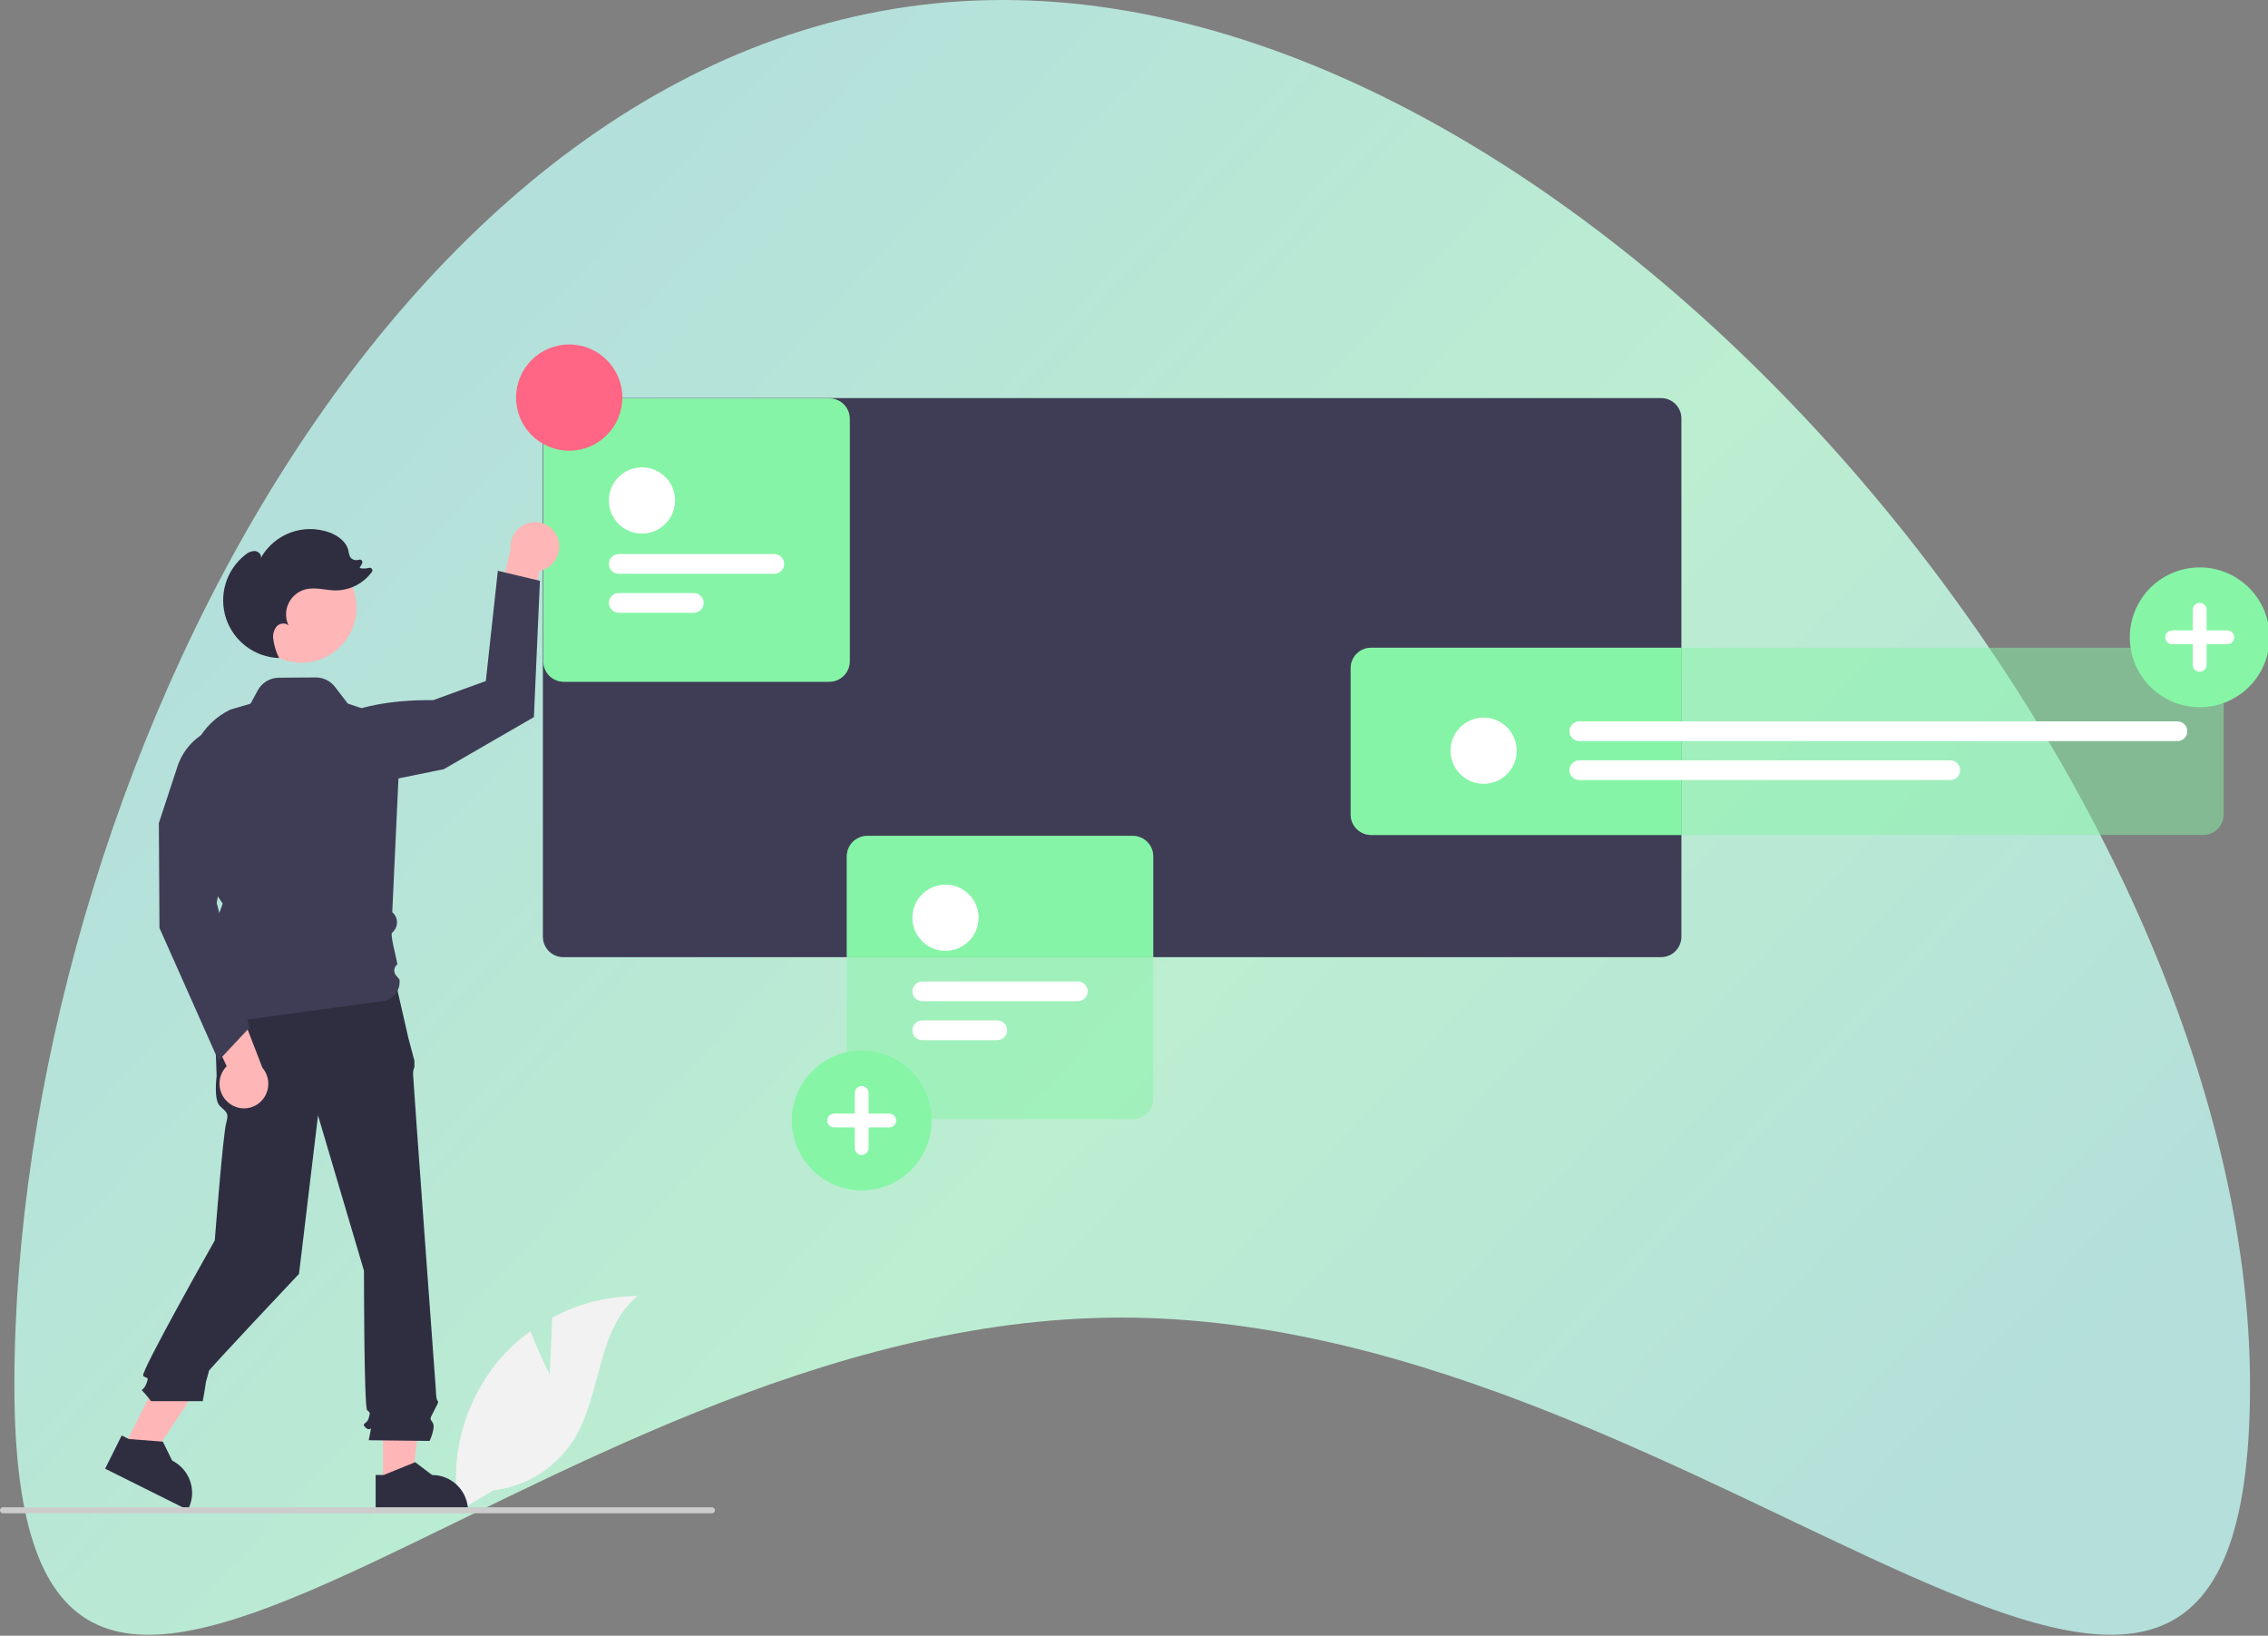 <svg width="631" height="455" viewBox="0 0 631 455" fill="none" xmlns="http://www.w3.org/2000/svg">
<rect x="0" y="0" width="631" height="455" fill="#808080" stroke="none"/>
<path d="M626 385.356C626 551.792 478.436 366.506 312 366.506C145.564 366.506 4 551.792 4 385.356C4 218.92 112.564 0 279 0C445.436 0 626 218.92 626 385.356Z" fill="url(#paint0_linear_424_2890)"/>
<g clip-path="url(#clip0_424_2890)">
<path d="M152.941 382.29L153.643 366.503C160.962 362.591 169.126 360.524 177.425 360.483C166.003 369.821 167.43 387.822 159.686 400.38C157.241 404.279 153.95 407.576 150.057 410.03C146.164 412.483 141.769 414.029 137.197 414.553L127.638 420.405C126.327 413.093 126.616 405.584 128.486 398.395C130.356 391.205 133.762 384.507 138.47 378.761C141.143 375.564 144.209 372.716 147.593 370.284C149.883 376.32 152.941 382.29 152.941 382.29Z" fill="#F2F2F2"/>
<path d="M462.129 110.729H156.716C155.211 110.729 153.768 111.326 152.703 112.39C151.638 113.453 151.039 114.896 151.037 116.4V260.567C151.039 262.073 151.638 263.516 152.702 264.581C153.767 265.646 155.211 266.245 156.716 266.246H462.129C463.633 266.243 465.075 265.644 466.138 264.579C467.201 263.514 467.799 262.072 467.8 260.567V116.4C467.799 114.897 467.201 113.455 466.138 112.392C465.074 111.328 463.632 110.73 462.129 110.729Z" fill="#3F3D56"/>
<path d="M381.457 180.184C379.953 180.185 378.511 180.783 377.448 181.847C376.385 182.91 375.786 184.352 375.785 185.856V226.579C375.786 228.083 376.384 229.526 377.447 230.59C378.51 231.655 379.952 232.254 381.457 232.258H467.801V180.184H381.457Z" fill="#86F5A6"/>
<path opacity="0.5" d="M612.984 232.255H381.46C379.955 232.253 378.512 231.654 377.448 230.59C376.384 229.526 375.785 228.083 375.784 226.578V185.857C375.785 184.352 376.384 182.909 377.448 181.845C378.512 180.781 379.955 180.182 381.46 180.181H612.984C614.489 180.182 615.932 180.781 616.996 181.845C618.06 182.909 618.659 184.352 618.66 185.857V226.578C618.659 228.083 618.06 229.526 616.996 230.59C615.932 231.654 614.489 232.253 612.984 232.255Z" fill="#86F5A6"/>
<path d="M412.77 218.032C417.857 218.032 421.981 213.908 421.981 208.821C421.981 203.734 417.857 199.61 412.77 199.61C407.683 199.61 403.559 203.734 403.559 208.821C403.559 213.908 407.683 218.032 412.77 218.032Z" fill="white"/>
<path d="M605.81 206.145H439.376C438.648 206.145 437.951 205.856 437.436 205.341C436.922 204.827 436.633 204.129 436.633 203.402C436.633 202.674 436.922 201.977 437.436 201.462C437.951 200.948 438.648 200.659 439.376 200.659H605.81C606.538 200.659 607.236 200.948 607.75 201.462C608.264 201.977 608.553 202.674 608.553 203.402C608.553 204.129 608.264 204.827 607.75 205.341C607.236 205.856 606.538 206.145 605.81 206.145Z" fill="white"/>
<path d="M542.597 216.983H439.376C438.648 216.983 437.95 216.694 437.436 216.18C436.922 215.665 436.633 214.968 436.633 214.24C436.633 213.513 436.922 212.815 437.436 212.3C437.95 211.786 438.648 211.497 439.376 211.497H542.597C543.324 211.497 544.022 211.786 544.536 212.3C545.051 212.815 545.34 213.513 545.34 214.24C545.34 214.968 545.051 215.665 544.536 216.18C544.022 216.694 543.324 216.983 542.597 216.983Z" fill="white"/>
<path d="M106.544 412.894L114.516 412.893L118.308 382.146H106.543L106.544 412.894Z" fill="#FFB6B6"/>
<path d="M104.511 410.291L106.755 410.291L115.515 406.729L120.21 410.291C122.863 410.291 125.408 411.345 127.284 413.221C129.16 415.097 130.214 417.642 130.215 420.295V420.62L104.511 420.621L104.511 410.291Z" fill="#2F2E41"/>
<path d="M34.517 402.53L41.652 406.086L58.762 380.259L48.232 375.011L34.517 402.53Z" fill="#FFB6B6"/>
<path d="M33.859 399.293L35.867 400.294L45.296 401.014L47.909 406.296C50.283 407.48 52.091 409.558 52.933 412.074C53.776 414.59 53.584 417.338 52.4 419.713L52.255 420.004L29.251 408.538L33.859 399.293Z" fill="#2F2E41"/>
<path d="M110.076 273.251L59.392 274.574L60.273 299.255C60.273 299.255 59.392 305.866 61.155 307.629C62.918 309.392 63.799 309.392 62.918 312.477C62.036 315.562 59.757 345.04 59.757 345.04C59.757 345.04 38.955 381.822 39.836 382.703C40.718 383.585 41.599 382.703 40.718 384.907C39.836 387.111 38.955 386.229 39.836 387.111C40.617 387.953 41.353 388.835 42.04 389.755H56.406C56.406 389.755 57.21 385.348 57.21 384.907C57.21 384.466 58.091 381.822 58.091 381.381C58.091 380.941 83.191 354.347 83.191 354.347L88.48 310.273L101.262 353.465C101.262 353.465 101.262 391.369 102.143 392.25C103.025 393.132 103.025 392.691 102.584 394.454C102.143 396.217 100.38 395.776 101.702 397.098C103.025 398.42 103.465 396.217 103.025 398.421L102.584 400.624L119.517 400.813C119.517 400.813 121.279 397.098 120.398 395.776C119.517 394.454 119.569 394.815 120.645 392.651C121.72 390.487 122.161 390.046 121.72 389.606C121.279 389.165 121.279 386.821 121.279 386.821C121.279 386.821 114.924 300.136 114.924 298.814C114.891 298.134 115.017 297.455 115.291 296.831V295.037L113.602 288.677L110.076 273.251Z" fill="#2F2E41"/>
<path d="M611.994 196.725C608.147 196.725 604.387 195.585 601.189 193.447C597.99 191.31 595.497 188.273 594.025 184.719C592.553 181.165 592.168 177.255 592.919 173.482C593.669 169.709 595.521 166.244 598.241 163.524C600.961 160.804 604.427 158.952 608.199 158.201C611.972 157.451 615.883 157.836 619.436 159.308C622.99 160.78 626.028 163.273 628.165 166.471C630.302 169.669 631.443 173.43 631.443 177.276C631.443 182.435 629.393 187.381 625.746 191.029C622.099 194.676 617.152 196.725 611.994 196.725Z" fill="#86F5A6"/>
<path d="M619.667 175.358H613.912V169.602C613.912 169.094 613.71 168.606 613.35 168.246C612.99 167.886 612.502 167.684 611.993 167.684C611.484 167.684 610.996 167.886 610.637 168.246C610.277 168.606 610.075 169.094 610.075 169.602V175.358H604.319C604.067 175.357 603.817 175.407 603.584 175.503C603.351 175.599 603.139 175.74 602.96 175.919C602.782 176.097 602.64 176.308 602.543 176.541C602.447 176.774 602.397 177.024 602.397 177.276C602.397 177.529 602.447 177.778 602.543 178.011C602.64 178.244 602.782 178.456 602.96 178.634C603.139 178.812 603.351 178.954 603.584 179.05C603.817 179.146 604.067 179.195 604.319 179.195H610.075V184.95C610.075 185.459 610.277 185.947 610.637 186.307C610.996 186.667 611.484 186.869 611.993 186.869C612.502 186.869 612.99 186.667 613.35 186.307C613.71 185.947 613.912 185.459 613.912 184.95V179.195H619.667C620.176 179.195 620.664 178.993 621.024 178.633C621.384 178.273 621.586 177.785 621.586 177.276C621.586 176.768 621.384 176.28 621.024 175.92C620.664 175.56 620.176 175.358 619.667 175.358Z" fill="white"/>
<path d="M315.175 232.518H241.28C239.774 232.52 238.331 233.118 237.266 234.183C236.201 235.248 235.602 236.691 235.601 238.197V266.246H320.847V238.197C320.846 236.692 320.248 235.25 319.185 234.185C318.122 233.121 316.68 232.521 315.175 232.518Z" fill="#86F5A6"/>
<path opacity="0.5" d="M315.173 311.332H241.277C239.772 311.331 238.329 310.732 237.265 309.668C236.201 308.604 235.603 307.161 235.601 305.656V238.194C235.603 236.689 236.201 235.246 237.265 234.182C238.329 233.118 239.772 232.52 241.277 232.518H315.173C316.678 232.52 318.12 233.118 319.184 234.182C320.249 235.246 320.847 236.689 320.849 238.194V305.656C320.847 307.161 320.249 308.604 319.185 309.668C318.12 310.732 316.678 311.331 315.173 311.332Z" fill="#86F5A6"/>
<path d="M263.049 264.494C268.136 264.494 272.26 260.371 272.26 255.283C272.26 250.196 268.136 246.073 263.049 246.073C257.962 246.073 253.838 250.196 253.838 255.283C253.838 260.371 257.962 264.494 263.049 264.494Z" fill="white"/>
<path d="M299.868 278.495H256.581C255.854 278.495 255.156 278.206 254.641 277.691C254.127 277.177 253.838 276.479 253.838 275.752C253.838 275.024 254.127 274.327 254.641 273.812C255.156 273.298 255.854 273.009 256.581 273.009H299.868C300.596 273.009 301.293 273.298 301.808 273.812C302.322 274.327 302.611 275.024 302.611 275.752C302.611 276.479 302.322 277.177 301.808 277.691C301.293 278.206 300.596 278.495 299.868 278.495Z" fill="white"/>
<path d="M277.469 289.333H256.581C255.854 289.333 255.156 289.044 254.642 288.53C254.127 288.015 253.838 287.318 253.838 286.59C253.838 285.863 254.127 285.165 254.642 284.65C255.156 284.136 255.854 283.847 256.581 283.847H277.469C278.197 283.847 278.895 284.136 279.409 284.65C279.923 285.165 280.212 285.863 280.212 286.59C280.212 287.318 279.923 288.015 279.409 288.53C278.895 289.044 278.197 289.333 277.469 289.333Z" fill="white"/>
<path d="M239.737 331.132C235.89 331.132 232.13 329.991 228.932 327.854C225.733 325.717 223.24 322.679 221.768 319.126C220.296 315.572 219.911 311.661 220.662 307.888C221.412 304.116 223.264 300.65 225.984 297.93C228.704 295.21 232.17 293.358 235.942 292.608C239.715 291.857 243.626 292.242 247.179 293.714C250.733 295.186 253.771 297.679 255.908 300.878C258.045 304.076 259.186 307.836 259.186 311.683C259.186 316.841 257.136 321.788 253.489 325.435C249.842 329.083 244.895 331.132 239.737 331.132Z" fill="#86F5A6"/>
<path d="M247.41 309.764H241.655V304.009C241.655 303.5 241.453 303.012 241.093 302.652C240.733 302.292 240.245 302.09 239.736 302.09C239.228 302.09 238.74 302.292 238.38 302.652C238.02 303.012 237.818 303.5 237.818 304.009V309.764H232.062C231.81 309.764 231.56 309.813 231.327 309.909C231.094 310.005 230.882 310.147 230.703 310.325C230.525 310.503 230.383 310.715 230.287 310.948C230.19 311.181 230.14 311.431 230.14 311.683C230.14 311.935 230.19 312.185 230.287 312.418C230.383 312.651 230.525 312.862 230.703 313.041C230.882 313.219 231.094 313.36 231.327 313.456C231.56 313.552 231.81 313.602 232.062 313.601H237.818V319.357C237.818 319.866 238.02 320.354 238.38 320.713C238.74 321.073 239.228 321.275 239.736 321.275C240.245 321.275 240.733 321.073 241.093 320.713C241.453 320.354 241.655 319.866 241.655 319.357V313.601H247.41C247.919 313.601 248.407 313.399 248.767 313.039C249.127 312.68 249.329 312.192 249.329 311.683C249.329 311.174 249.127 310.686 248.767 310.326C248.407 309.966 247.919 309.764 247.41 309.764Z" fill="white"/>
<path d="M230.734 189.631H156.838C155.333 189.629 153.89 189.031 152.826 187.967C151.762 186.902 151.164 185.46 151.162 183.955V116.493C151.164 114.988 151.762 113.545 152.826 112.481C153.89 111.417 155.333 110.818 156.838 110.817H230.734C232.239 110.818 233.681 111.417 234.746 112.481C235.81 113.545 236.408 114.988 236.41 116.493V183.955C236.408 185.46 235.81 186.902 234.746 187.967C233.681 189.031 232.239 189.629 230.734 189.631Z" fill="#86F5A6"/>
<path d="M178.61 148.423C183.697 148.423 187.821 144.299 187.821 139.212C187.821 134.125 183.697 130.001 178.61 130.001C173.523 130.001 169.399 134.125 169.399 139.212C169.399 144.299 173.523 148.423 178.61 148.423Z" fill="#86F5A6"/>
<path d="M215.43 159.608H172.142C171.415 159.608 170.717 159.319 170.203 158.805C169.688 158.29 169.399 157.593 169.399 156.865C169.399 156.138 169.688 155.44 170.203 154.926C170.717 154.412 171.415 154.123 172.142 154.123H215.43C216.157 154.123 216.855 154.412 217.369 154.926C217.884 155.44 218.173 156.138 218.173 156.865C218.173 157.593 217.884 158.29 217.369 158.805C216.855 159.319 216.157 159.608 215.43 159.608Z" fill="#86F5A6"/>
<path d="M193.031 170.447H172.142C171.415 170.447 170.717 170.158 170.203 169.643C169.688 169.129 169.399 168.431 169.399 167.704C169.399 166.976 169.688 166.278 170.203 165.764C170.717 165.25 171.415 164.961 172.142 164.961H193.031C193.758 164.961 194.456 165.25 194.97 165.764C195.485 166.278 195.774 166.976 195.774 167.704C195.774 168.431 195.485 169.129 194.97 169.643C194.456 170.158 193.758 170.447 193.031 170.447Z" fill="#86F5A6"/>
<path opacity="0.5" d="M230.734 189.631H156.838C155.333 189.629 153.89 189.031 152.826 187.967C151.762 186.902 151.164 185.46 151.162 183.955V116.493C151.164 114.988 151.762 113.545 152.826 112.481C153.89 111.417 155.333 110.818 156.838 110.817H230.734C232.239 110.818 233.681 111.417 234.746 112.481C235.81 113.545 236.408 114.988 236.41 116.493V183.955C236.408 185.46 235.81 186.902 234.746 187.967C233.681 189.031 232.239 189.629 230.734 189.631Z" fill="#86F5A6"/>
<path d="M178.61 148.423C183.697 148.423 187.821 144.299 187.821 139.212C187.821 134.125 183.697 130.001 178.61 130.001C173.523 130.001 169.399 134.125 169.399 139.212C169.399 144.299 173.523 148.423 178.61 148.423Z" fill="white"/>
<path d="M215.43 159.608H172.142C171.415 159.608 170.717 159.319 170.203 158.805C169.688 158.29 169.399 157.593 169.399 156.865C169.399 156.138 169.688 155.44 170.203 154.926C170.717 154.412 171.415 154.123 172.142 154.123H215.43C216.157 154.123 216.855 154.412 217.369 154.926C217.884 155.44 218.173 156.138 218.173 156.865C218.173 157.593 217.884 158.29 217.369 158.805C216.855 159.319 216.157 159.608 215.43 159.608Z" fill="white"/>
<path d="M193.031 170.447H172.142C171.415 170.447 170.717 170.158 170.203 169.643C169.688 169.129 169.399 168.431 169.399 167.704C169.399 166.976 169.688 166.278 170.203 165.764C170.717 165.25 171.415 164.961 172.142 164.961H193.031C193.758 164.961 194.456 165.25 194.97 165.764C195.485 166.278 195.774 166.976 195.774 167.704C195.774 168.431 195.485 169.129 194.97 169.643C194.456 170.158 193.758 170.447 193.031 170.447Z" fill="white"/>
<path d="M158.363 125.373C166.524 125.373 173.141 118.757 173.141 110.595C173.141 102.434 166.524 95.817 158.363 95.817C150.201 95.817 143.585 102.434 143.585 110.595C143.585 118.757 150.201 125.373 158.363 125.373Z" fill="#FF6584"/>
<path d="M198.915 420.106C198.915 420.216 198.894 420.325 198.852 420.426C198.81 420.528 198.748 420.621 198.67 420.698C198.593 420.776 198.5 420.838 198.398 420.88C198.297 420.922 198.188 420.943 198.078 420.943H0.838C0.616 420.943 0.403 420.855 0.246 420.698C0.088 420.541 0 420.328 0 420.106C0 419.884 0.088 419.671 0.246 419.513C0.403 419.356 0.616 419.268 0.838 419.268H198.078C198.188 419.268 198.297 419.289 198.398 419.331C198.5 419.373 198.593 419.435 198.67 419.513C198.748 419.591 198.81 419.683 198.852 419.785C198.894 419.887 198.915 419.996 198.915 420.106Z" fill="#CCCCCC"/>
<path d="M155.205 149.738C155.812 151.437 155.728 153.306 154.97 154.943C154.212 156.58 152.841 157.853 151.152 158.489C150.779 158.628 150.394 158.734 150.001 158.806L146.099 182.703L136.943 174.25L142.053 152.853C141.864 151.049 142.392 149.244 143.523 147.828C144.654 146.411 146.298 145.496 148.098 145.281C149.612 145.108 151.141 145.454 152.432 146.264C153.724 147.074 154.701 148.299 155.205 149.738Z" fill="#FFB6B6"/>
<path d="M87.639 203.886C87.639 203.886 94.745 194.498 120.529 194.755L135.164 189.438L138.509 158.777L150.216 161.565L148.543 199.472L123.458 213.966L90.568 220.655L87.639 203.886Z" fill="#3F3D56"/>
<path d="M83.864 184.328C92.316 184.328 99.167 177.476 99.167 169.024C99.167 160.572 92.316 153.72 83.864 153.72C75.412 153.72 68.56 160.572 68.56 169.024C68.56 177.476 75.412 184.328 83.864 184.328Z" fill="#FFB6B6"/>
<path d="M57.962 285.06C57.935 285.061 57.908 285.057 57.882 285.05C57.599 284.971 57.376 284.909 58.395 276.092L59.496 269.123L58.422 262.969L56.614 261.162L59.519 258.258L61.956 251.335L57.739 245.086L52.901 219.53C52.069 215.12 52.715 210.559 54.74 206.554C56.764 202.549 60.053 199.324 64.097 197.379L69.697 195.743L71.734 192.006C72.306 190.957 73.149 190.08 74.174 189.466C75.2 188.852 76.371 188.523 77.566 188.514L87.82 188.438C88.855 188.43 89.877 188.662 90.807 189.115C91.737 189.569 92.549 190.232 93.18 191.052L96.758 195.703L111.594 200.742L109.134 253.746C109.525 254.073 109.843 254.477 110.07 254.934C110.296 255.39 110.425 255.889 110.449 256.398C110.473 256.907 110.39 257.415 110.208 257.891C110.025 258.367 109.745 258.799 109.387 259.161C109.232 259.317 109.11 259.443 109.034 259.527C108.784 259.882 109.253 262.535 109.833 264.787L110.576 268.237C110.338 268.407 110.137 268.625 109.987 268.877C109.837 269.129 109.741 269.409 109.705 269.7C109.669 269.99 109.693 270.286 109.777 270.567C109.86 270.848 110.001 271.108 110.191 271.332L111.138 272.451C111.325 273.854 110.948 275.275 110.09 276.401C109.232 277.527 107.962 278.266 106.559 278.457C93 280.302 58.033 285.06 57.962 285.06Z" fill="#3F3D56"/>
<path d="M79.949 183.58C79.884 183.435 79.818 183.29 79.753 183.145C79.778 183.146 79.803 183.149 79.828 183.15L79.949 183.58Z" fill="#2F2E41"/>
<path d="M68.135 154.416C68.861 153.731 69.806 153.322 70.803 153.263C71.793 153.294 72.796 154.188 72.591 155.157C74.409 151.939 77.302 149.463 80.763 148.165C84.224 146.868 88.031 146.83 91.517 148.06C93.976 148.928 96.388 150.664 96.953 153.21C97.008 153.879 97.208 154.527 97.538 155.111C97.824 155.424 98.195 155.645 98.605 155.749C99.016 155.853 99.447 155.835 99.847 155.697L99.872 155.689C100.009 155.643 100.156 155.638 100.296 155.676C100.436 155.714 100.561 155.794 100.655 155.903C100.749 156.013 100.808 156.149 100.824 156.293C100.84 156.437 100.813 156.582 100.745 156.71L100.049 158.008C100.927 158.204 101.838 158.184 102.706 157.951C102.851 157.914 103.003 157.921 103.143 157.974C103.282 158.026 103.402 158.12 103.486 158.243C103.571 158.366 103.614 158.512 103.612 158.661C103.61 158.811 103.561 158.955 103.474 159.076C102.317 160.658 100.807 161.949 99.064 162.845C97.321 163.741 95.393 164.217 93.433 164.237C90.652 164.22 87.843 163.262 85.137 163.901C84.09 164.148 83.112 164.627 82.274 165.302C81.436 165.977 80.76 166.83 80.295 167.8C79.83 168.771 79.589 169.832 79.588 170.908C79.587 171.984 79.827 173.046 80.29 174.017C79.459 173.108 77.852 173.323 77.001 174.215C76.609 174.692 76.32 175.244 76.151 175.838C75.981 176.432 75.936 177.054 76.016 177.666C76.243 179.541 76.8 181.36 77.66 183.041C74.372 182.94 71.194 181.832 68.556 179.867C65.918 177.902 63.946 175.175 62.907 172.053C61.868 168.932 61.813 165.567 62.748 162.413C63.682 159.259 65.563 156.467 68.135 154.416Z" fill="#2F2E41"/>
<path d="M63.924 307.009C62.461 305.954 61.471 304.366 61.168 302.588C60.865 300.809 61.273 298.983 62.304 297.503C62.532 297.176 62.79 296.871 63.072 296.589L52.745 274.688L65.079 276.465L72.995 296.99C74.172 298.368 74.76 300.155 74.631 301.963C74.502 303.772 73.667 305.457 72.305 306.654C71.156 307.655 69.7 308.236 68.177 308.3C66.654 308.365 65.154 307.91 63.924 307.009Z" fill="#FFB6B6"/>
<path d="M60.797 295.051L44.364 258.118L44.199 228.948L49.379 213.192C50.082 211.055 51.206 209.08 52.685 207.384C54.164 205.688 55.968 204.306 57.991 203.319C60.013 202.333 62.213 201.761 64.46 201.639C66.707 201.517 68.955 201.847 71.072 202.609L71.186 202.65L71.234 202.761C71.426 203.208 75.77 213.954 62.883 236.062L60.29 251.189L69.39 285.863L60.797 295.051Z" fill="#3F3D56"/>
</g>
<defs>
<linearGradient id="paint0_linear_424_2890" x1="146.944" y1="78.356" x2="533.466" y2="434.575" gradientUnits="userSpaceOnUse">
<stop stop-color="#B4E0DB"/>
<stop offset="0.51" stop-color="#BCEED1"/>
<stop offset="1" stop-color="#B4DFDB"/>
</linearGradient>
<clipPath id="clip0_424_2890">
<rect width="631" height="339" fill="white" transform="translate(0 82)"/>
</clipPath>
</defs>
</svg>
